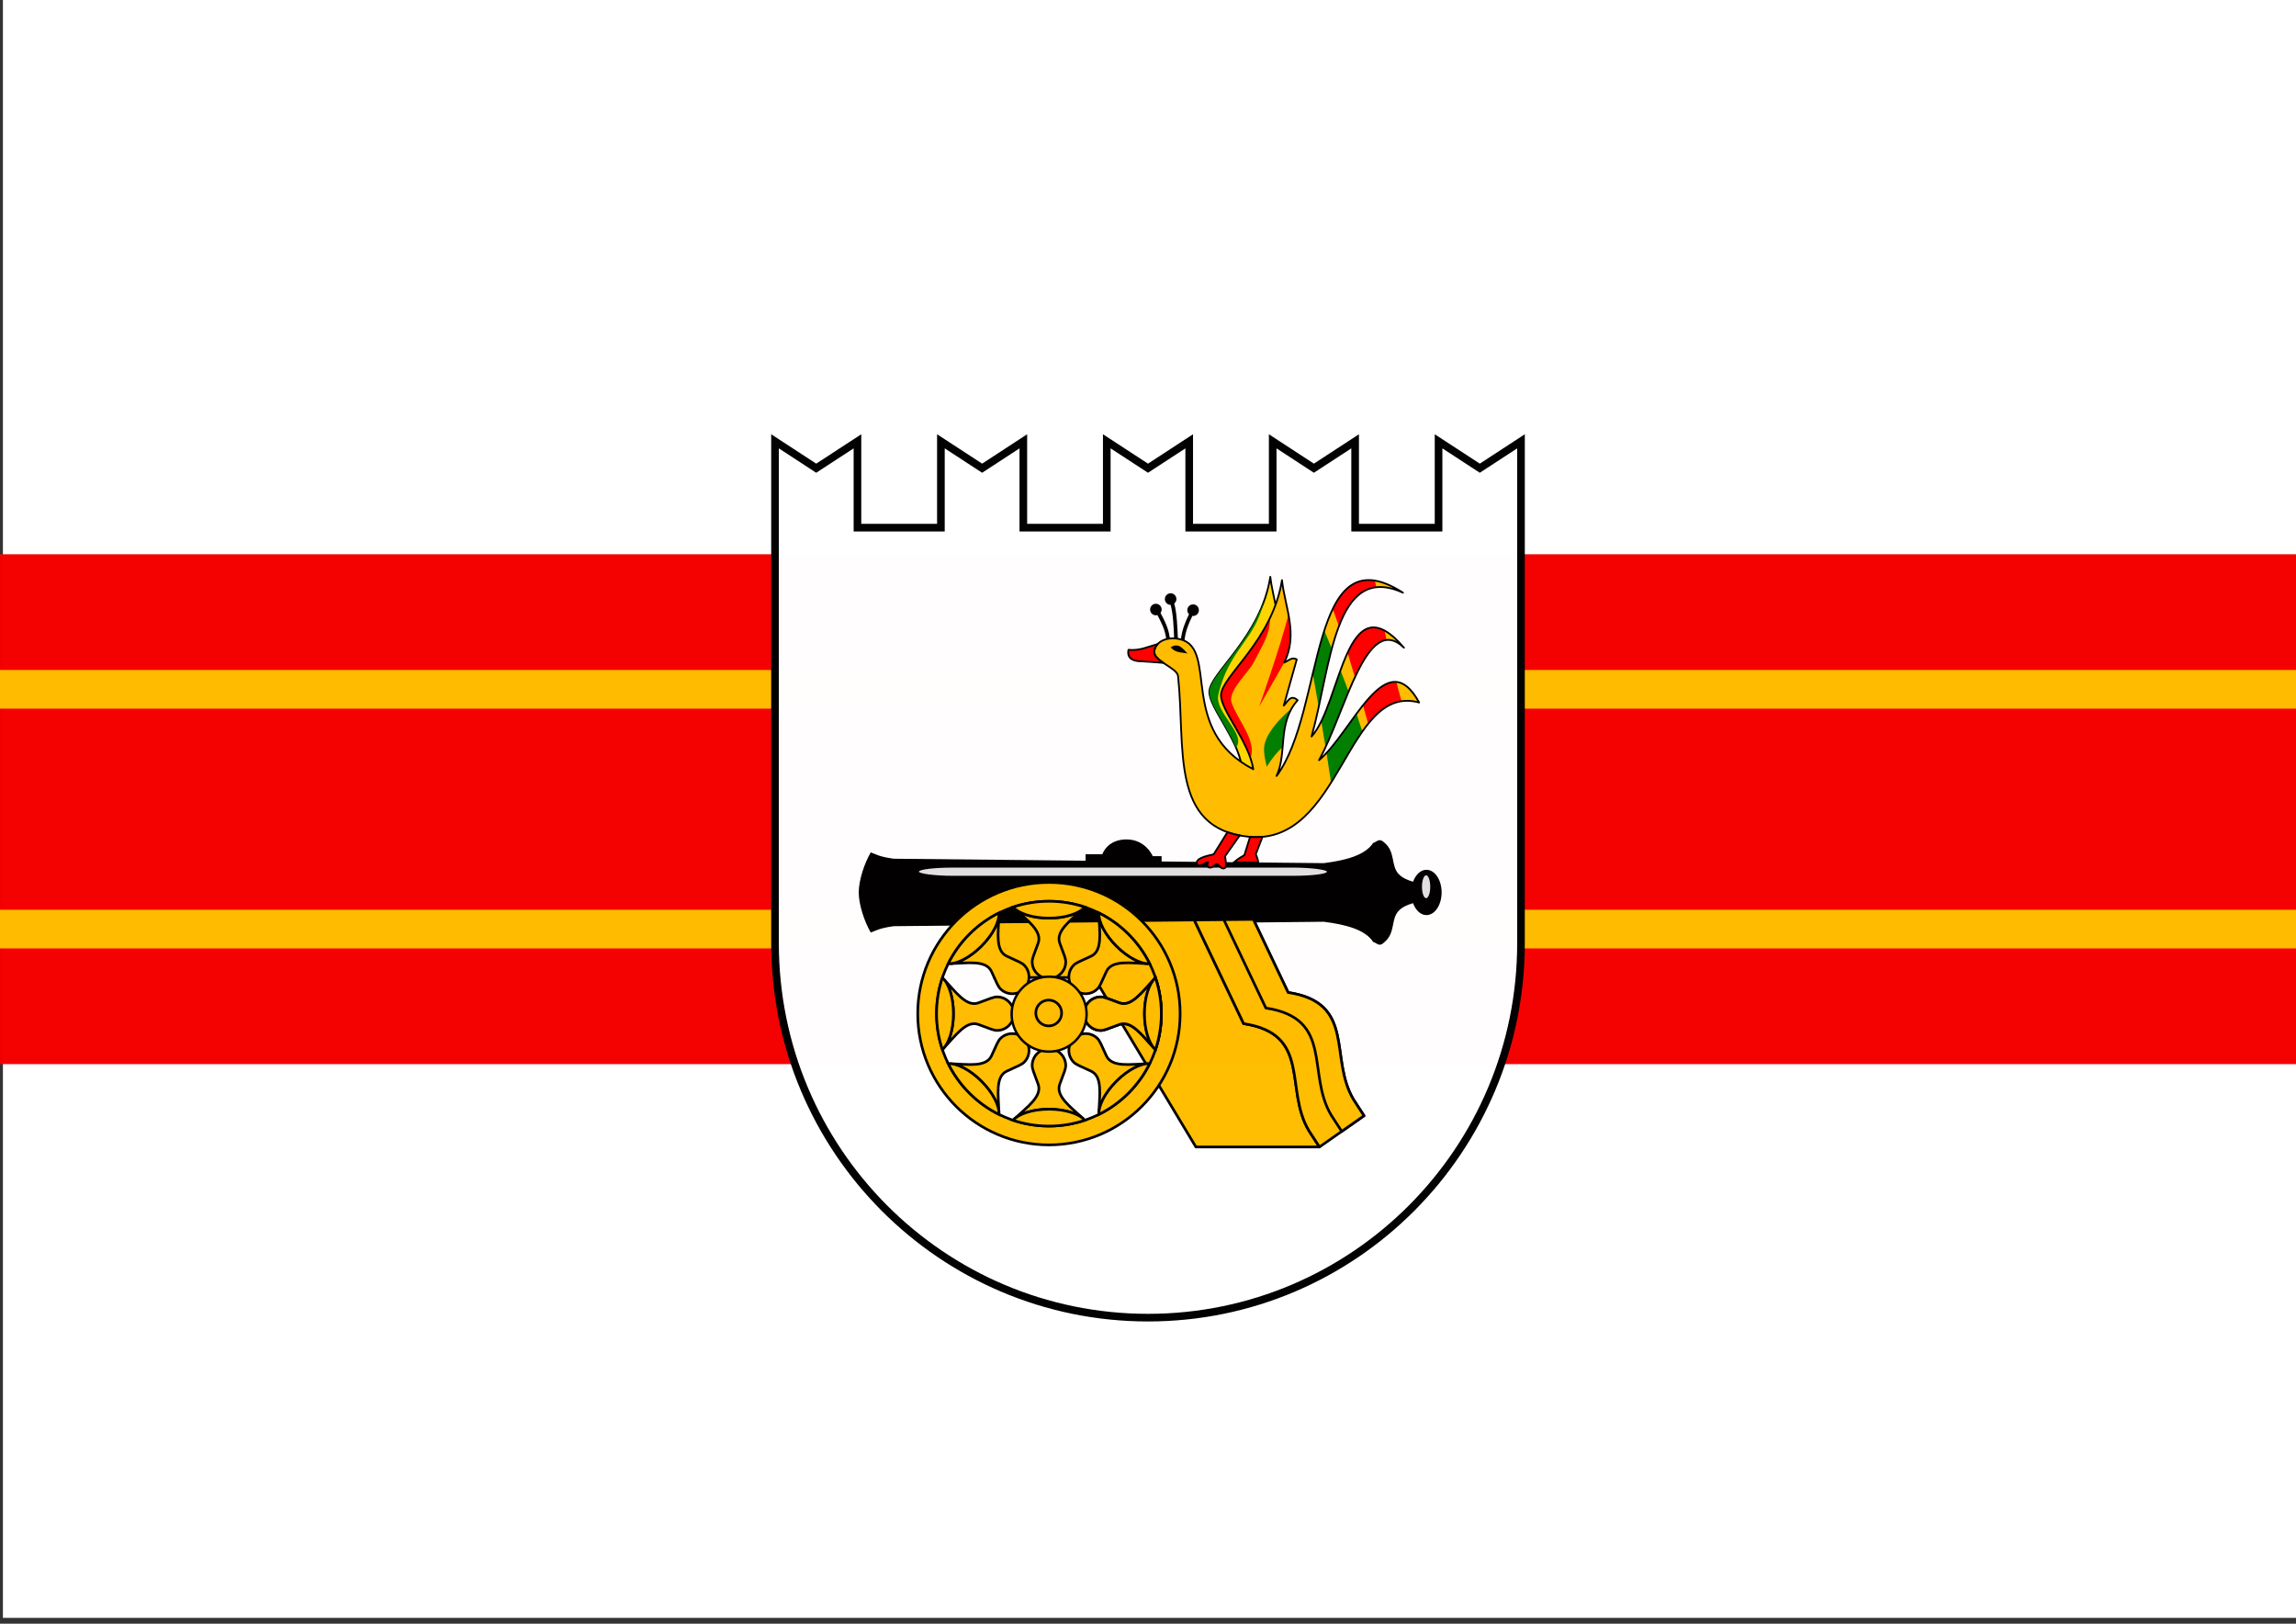 <?xml version="1.0" encoding="UTF-8" standalone="no"?>
<!-- Created with Inkscape (http://www.inkscape.org/) -->

<svg
   xmlns:dc="http://purl.org/dc/elements/1.1/"
   xmlns:cc="http://creativecommons.org/ns#"
   xmlns:rdf="http://www.w3.org/1999/02/22-rdf-syntax-ns#"
   xmlns:svg="http://www.w3.org/2000/svg"
   xmlns="http://www.w3.org/2000/svg"
   xmlns:sodipodi="http://sodipodi.sourceforge.net/DTD/sodipodi-0.dtd"
   xmlns:inkscape="http://www.inkscape.org/namespaces/inkscape"
   width="297mm"
   height="210mm"
   viewBox="0 0 297 210"
   version="1.1"
   id="svg4524"
   inkscape:version="0.92.3 (2405546, 2018-03-11)"
   sodipodi:docname="drawing.svg"
   inkscape:export-filename="G:\ССОЭ\флаги\символика\drawing.png"
   inkscape:export-xdpi="96"
   inkscape:export-ydpi="96">
  <rect x="0" y="0" width="297" height="210" fill="#333333" stroke="none"/>
  <defs
     id="defs4518" />
  <sodipodi:namedview
     id="base"
     pagecolor="#ffffff"
     bordercolor="#666666"
     borderopacity="1.0"
     inkscape:pageopacity="0.0"
     inkscape:pageshadow="2"
     inkscape:zoom="0.7"
     inkscape:cx="399.46351"
     inkscape:cy="539.06787"
     inkscape:document-units="mm"
     inkscape:current-layer="layer3"
     showgrid="false"
     inkscape:window-width="1920"
     inkscape:window-height="1017"
     inkscape:window-x="1912"
     inkscape:window-y="-8"
     inkscape:window-maximized="1" />
  <g
     inkscape:groupmode="layer"
     id="layer3"
     inkscape:label="Фон белый">
    <rect
       style="fill:#ffffff;fill-opacity:1;stroke:none;stroke-width:4.513;stroke-miterlimit:4;stroke-dasharray:none;stroke-opacity:1"
       id="rect1512"
       width="296.711"
       height="209.399"
       x="0.378"
       y="-0.155" />
  </g>
  <g
     inkscape:groupmode="layer"
     id="layer5"
     inkscape:label="Фон">
    <rect
       style="opacity:0.99;fill:#f40000;fill-opacity:1;stroke:none;stroke-width:0.329;stroke-miterlimit:4;stroke-dasharray:none;stroke-opacity:1"
       id="rect5075"
       width="297.845"
       height="65.943"
       x="-0.321"
       y="71.685" />
  </g>
  <g
     inkscape:groupmode="layer"
     id="layer6"
     inkscape:label="Фон 2">
    <rect
       style="opacity:0.99;fill:none;fill-opacity:1;stroke:#ffbd00;stroke-width:5;stroke-miterlimit:4;stroke-dasharray:none;stroke-opacity:1"
       id="rect5075-6"
       width="326.416"
       height="31.013"
       x="-14.606"
       y="89.149" />
  </g>
  <g
     inkscape:groupmode="layer"
     id="layer2"
     inkscape:label="Layer 2">
    <g
       inkscape:label="Герб"
       inkscape:groupmode="layer"
       id="layer1"
       transform="translate(0,-87)"
       style="display:inline;opacity:0.99">
      <path
         inkscape:connector-curvature="0"
         id="path3428"
         style="fill:#ffffff;stroke-width:1;stroke-miterlimit:4;stroke-dasharray:none"
         d="m 100.253,144.076 v 11.166 53.748 c 0,26.747 21.602,48.427 48.248,48.427 26.646,0 48.248,-21.681 48.248,-48.427 v -53.748 -11.166 l -5.328,3.478 -5.335,-3.478 v 11.166 h -10.793 v -11.166 l -5.335,3.478 -5.328,-3.478 v 11.166 h -10.8 v -11.166 l -5.328,3.478 -5.335,-3.478 v 11.166 H 132.373 v -11.166 l -5.328,3.478 -5.335,-3.478 v 11.166 h -10.793 v -11.166 l -5.335,3.478 z" />
      <path
         inkscape:connector-curvature="0"
         id="path3430"
         style="fill:none;stroke:#000000;stroke-width:0.988;stroke-miterlimit:4;stroke-dasharray:none;stroke-opacity:1"
         d="m 100.253,144.076 v 11.166 53.748 c 0,26.747 21.602,48.427 48.248,48.427 26.646,0 48.248,-21.681 48.248,-48.427 v -53.748 -11.166 l -5.328,3.478 -5.335,-3.478 v 11.166 h -10.793 v -11.166 l -5.335,3.478 -5.328,-3.478 v 11.166 h -10.8 v -11.166 l -5.328,3.478 -5.335,-3.478 v 11.166 H 132.373 v -11.166 l -5.328,3.478 -5.335,-3.478 v 11.166 h -10.793 v -11.166 l -5.335,3.478 z" />
      <path
         inkscape:connector-curvature="0"
         id="path3432"
         d="m 145.712,195.565 c -2.515,0 -3.119,1.922 -3.119,1.922 h -2.166 v 0.832 l -24.834,-0.258 c -1.913,-0.273 -2.18,-0.544 -2.955,-0.818 -0.832,1.414 -1.556,3.62 -1.556,5.178 0,1.557 0.724,3.771 1.556,5.185 0.775,-0.273 1.041,-0.544 2.955,-0.818 l 55.649,-0.574 c 2.883,0.373 5.348,1.017 6.39,2.618 0.465,0.08 0.737,0.746 1.477,0 1.414,-1.203 0.794,-2.932 1.8,-4.016 0.462,-0.498 1.131,-0.791 1.879,-1.004 0.332,0.917 0.98,1.542 1.728,1.542 1.086,0 1.965,-1.315 1.965,-2.933 0,-1.618 -0.879,-2.926 -1.965,-2.926 -0.749,0 -1.396,0.625 -1.728,1.542 -0.748,-0.215 -1.417,-0.513 -1.879,-1.011 -1.006,-1.084 -0.386,-2.813 -1.8,-4.016 -0.278,-0.28 -0.494,-0.356 -0.674,-0.344 -0.301,0.02 -0.513,0.294 -0.803,0.344 -1.042,1.6 -3.506,2.252 -6.39,2.625 l -20.983,-0.215 v -0.688 h -1.147 c 0,0 -0.884,-2.166 -3.399,-2.166 z"
         style="stroke-width:0.229" />
      <path
         inkscape:connector-curvature="0"
         id="path3434"
         style="opacity:0.881;fill:#ffffff;stroke-width:0.229"
         d="m 185.008,201.75 a 0.533,1.475 0 0 1 -1.065,0 0.533,1.475 0 1 1 1.065,0 z" />
      <rect
         id="rect3436"
         y="199.209"
         x="118.869"
         width="52.78"
         style="opacity:0.881;fill:#ffffff;stroke-width:0.229"
         ry="0.533"
         rx="4.426"
         height="1.065" />
      <g
         id="g3438"
         style="fill:#ffbd00;fill-opacity:1;stroke:#000000;stroke-width:1.5"
         transform="matrix(0.229,0,0,0.229,60.761,14.592)">
        <path
           inkscape:connector-curvature="0"
           id="path3440"
           style="fill:#ffbd00;fill-opacity:1;stroke:#000000;stroke-width:1.5;stroke-linejoin:round"
           d="m 409.219,835.781 -113,1.156 V 868.25 h 56.469 l 57.5,95.719 H 480 l -5.906,-9.094 c -14.105,-23.428 1.751,-54.694 -36.938,-60.562 l -27.875,-58.531 z" />
        <path
           inkscape:connector-curvature="0"
           id="path3442"
           style="fill:#ffbd00;fill-opacity:1;stroke:#000000;stroke-width:1.5;stroke-linejoin:round"
           d="m 442.656,835.438 -33.375,0.344 27.875,58.531 c 38.689,5.869 22.832,37.134 36.938,60.562 L 480,963.969 505.156,946.344 499.25,937.25 c -14.105,-23.428 1.72,-54.663 -36.969,-60.531 z" />
        <path
           inkscape:connector-curvature="0"
           id="path3444"
           style="fill:#ffbd00;fill-opacity:1;stroke:#000000;stroke-width:1.5;stroke-linejoin:round"
           d="m 442.656,835.438 -16.688,0.156 23.75,49.906 c 38.689,5.869 22.832,37.134 36.938,60.562 l 5.906,9.094 12.594,-8.812 L 499.25,937.25 c -14.105,-23.428 1.72,-54.663 -36.969,-60.531 z" />
      </g>
      <g
         id="g3446"
         transform="matrix(0.229,0,0,0.229,67.518,15.183)"
         style="fill:#ffbd00;fill-opacity:1">
        <path
           inkscape:connector-curvature="0"
           id="path3448"
           style="fill:#ffbd00;fill-opacity:1;stroke:#000000;stroke-width:1.5"
           d="m 297.688,812 c -40.928,0 -74.125,33.197 -74.125,74.125 0,40.928 33.197,74.094 74.125,74.094 40.928,0 74.094,-33.166 74.094,-74.094 0,-40.928 -33.166,-74.125 -74.094,-74.125 z m 0,10.625 c 35.068,0 63.5,28.432 63.5,63.5 0,35.068 -28.432,63.469 -63.5,63.469 -35.068,0 -63.5,-28.401 -63.5,-63.469 0,-35.068 28.432,-63.5 63.5,-63.5 z" />
        <path
           inkscape:connector-curvature="0"
           id="path3450"
           style="fill:#ffbd00;fill-opacity:1;stroke:#000000;stroke-width:1.5"
           d="m 278.219,826.719 c 7.234,6.729 15.885,12.82 13.344,19.625 -2.573,6.891 -3.348,8.644 -3.348,10.5 0,5.231 4.348,9.469 9.458,9.469 5.109,0 9.489,-4.237 9.489,-9.469 0,-1.856 -0.775,-3.609 -3.348,-10.5 -2.541,-6.805 6.11,-12.896 13.344,-19.625 -3.663,3.221 -10.997,5.438 -19.469,5.438 -8.472,0 -15.806,-2.217 -19.469,-5.438 z" />
        <path
           inkscape:connector-curvature="0"
           id="path3452"
           style="fill:#ffbd00;fill-opacity:1;stroke:#000000;stroke-width:1.5"
           d="m 297.688,822.625 c -7.094,0 -13.911,1.166 -20.281,3.312 3.308,3.643 11.137,6.219 20.281,6.219 9.156,0 16.981,-2.568 20.281,-6.219 -6.37,-2.146 -13.188,-3.312 -20.281,-3.312 z" />
        <path
           inkscape:connector-curvature="0"
           id="path3454"
           style="fill:#ffbd00;fill-opacity:1;stroke:#000000;stroke-width:1.5"
           d="m 357.065,866.65 c -6.729,7.234 -12.82,15.885 -19.625,13.344 -6.891,-2.573 -8.644,-3.348 -10.5,-3.348 -5.231,0 -9.469,4.348 -9.469,9.458 0,5.109 4.237,9.489 9.469,9.489 1.856,0 3.609,-0.775 10.5,-3.348 6.805,-2.541 12.896,6.11 19.625,13.344 -3.221,-3.663 -5.438,-10.997 -5.438,-19.469 0,-8.472 2.217,-15.806 5.438,-19.469 z" />
        <path
           inkscape:connector-curvature="0"
           id="path3456"
           style="fill:#ffbd00;fill-opacity:1;stroke:#000000;stroke-width:1.5"
           d="m 361.159,886.118 c 0,-7.094 -1.166,-13.911 -3.312,-20.281 -3.643,3.308 -6.219,11.137 -6.219,20.281 0,9.156 2.568,16.981 6.219,20.281 2.146,-6.37 3.312,-13.188 3.312,-20.281 z" />
        <path
           inkscape:connector-curvature="0"
           id="path3458"
           style="fill:#ffbd00;fill-opacity:1;stroke:#000000;stroke-width:1.5"
           d="m 278.212,945.503 c 7.234,-6.729 15.885,-12.82 13.344,-19.625 -2.573,-6.891 -3.348,-8.644 -3.348,-10.5 0,-5.231 4.348,-9.469 9.458,-9.469 5.109,0 9.489,4.237 9.489,9.469 0,1.856 -0.775,3.609 -3.348,10.5 -2.541,6.805 6.11,12.896 13.344,19.625 -3.663,-3.221 -10.997,-5.438 -19.469,-5.438 -8.472,0 -15.806,2.217 -19.469,5.438 z" />
        <path
           inkscape:connector-curvature="0"
           id="path3460"
           style="fill:#ffbd00;fill-opacity:1;stroke:#000000;stroke-width:1.5"
           d="m 297.681,949.597 c -7.094,0 -13.911,-1.166 -20.281,-3.312 3.308,-3.643 11.137,-6.219 20.281,-6.219 9.156,0 16.981,2.568 20.281,6.219 -6.37,2.146 -13.188,3.312 -20.281,3.312 z" />
        <path
           inkscape:connector-curvature="0"
           id="path3462"
           style="fill:#ffbd00;fill-opacity:1;stroke:#000000;stroke-width:1.5"
           d="m 357.065,866.65 c -6.729,7.234 -12.82,15.885 -19.625,13.344 -6.891,-2.573 -8.644,-3.348 -10.5,-3.348 -5.231,0 -9.469,4.348 -9.469,9.458 0,5.109 4.237,9.489 9.469,9.489 1.856,0 3.609,-0.775 10.5,-3.348 6.805,-2.541 12.896,6.11 19.625,13.344 -3.221,-3.663 -5.438,-10.997 -5.438,-19.469 0,-8.472 2.217,-15.806 5.438,-19.469 z" />
        <path
           inkscape:connector-curvature="0"
           id="path3464"
           style="fill:#ffbd00;fill-opacity:1;stroke:#000000;stroke-width:1.5"
           d="m 361.159,886.118 c 0,-7.094 -1.166,-13.911 -3.312,-20.281 -3.643,3.308 -6.219,11.137 -6.219,20.281 0,9.156 2.568,16.981 6.219,20.281 2.146,-6.37 3.312,-13.188 3.312,-20.281 z" />
        <path
           inkscape:connector-curvature="0"
           id="path3466"
           style="fill:#ffbd00;fill-opacity:1;stroke:#000000;stroke-width:1.5"
           d="m 238.285,905.572 c 6.729,-7.234 12.82,-15.885 19.625,-13.344 6.891,2.573 8.644,3.348 10.5,3.348 5.231,0 9.469,-4.348 9.469,-9.458 0,-5.109 -4.237,-9.489 -9.469,-9.489 -1.856,0 -3.609,0.775 -10.5,3.348 -6.805,2.541 -12.896,-6.11 -19.625,-13.344 3.221,3.663 5.438,10.997 5.438,19.469 0,8.472 -2.217,15.806 -5.438,19.469 z" />
        <path
           inkscape:connector-curvature="0"
           id="path3468"
           style="fill:#ffbd00;fill-opacity:1;stroke:#000000;stroke-width:1.5"
           d="m 234.191,886.103 c 0,7.094 1.166,13.911 3.312,20.281 3.643,-3.308 6.219,-11.137 6.219,-20.281 0,-9.156 -2.568,-16.981 -6.219,-20.281 -2.146,6.37 -3.312,13.188 -3.312,20.281 z" />
        <path
           inkscape:connector-curvature="0"
           id="path3470"
           style="fill:#ffbd00;fill-opacity:1;stroke:#000000;stroke-width:1.5"
           d="m 241.921,857.872 c 9.873,-0.357 20.297,-2.167 23.312,4.442 3.053,6.692 3.745,8.48 5.057,9.792 3.699,3.699 9.77,3.621 13.383,0.008 3.613,-3.613 3.713,-9.706 0.014,-13.405 -1.312,-1.312 -3.1,-2.004 -9.792,-5.057 -6.609,-3.015 -4.798,-13.439 -4.442,-23.312 -0.313,4.868 -3.931,11.621 -9.922,17.611 -5.99,5.99 -12.744,9.609 -17.611,9.922 z" />
        <path
           inkscape:connector-curvature="0"
           id="path3472"
           style="fill:#ffbd00;fill-opacity:1;stroke:#000000;stroke-width:1.5"
           d="m 252.793,841.211 c -5.016,5.016 -9.012,10.661 -11.999,16.683 4.916,0.237 12.273,-3.478 18.738,-9.944 6.474,-6.474 10.191,-13.823 9.944,-18.738 -6.022,2.987 -11.667,6.983 -16.683,11.999 z" />
        <path
           inkscape:connector-curvature="0"
           id="path3474"
           style="fill:#ffbd00;fill-opacity:1;stroke:#000000;stroke-width:1.5"
           d="m 353.436,857.872 c -9.873,-0.357 -20.297,-2.167 -23.312,4.442 -3.053,6.692 -3.745,8.48 -5.057,9.792 -3.699,3.699 -9.77,3.621 -13.383,0.008 -3.613,-3.613 -3.713,-9.706 -0.014,-13.405 1.312,-1.312 3.1,-2.004 9.792,-5.057 6.609,-3.015 4.798,-13.439 4.442,-23.312 0.313,4.868 3.931,11.621 9.922,17.611 5.99,5.99 12.744,9.609 17.611,9.922 z" />
        <path
           inkscape:connector-curvature="0"
           id="path3476"
           style="fill:#ffbd00;fill-opacity:1;stroke:#000000;stroke-width:1.5"
           d="m 342.565,841.211 c 5.016,5.016 9.012,10.661 11.999,16.683 -4.916,0.237 -12.273,-3.478 -18.738,-9.944 -6.474,-6.474 -10.191,-13.823 -9.944,-18.738 6.022,2.987 11.667,6.983 16.683,11.999 z" />
        <path
           inkscape:connector-curvature="0"
           id="path3478"
           style="fill:#ffbd00;fill-opacity:1;stroke:#000000;stroke-width:1.5"
           d="m 241.921,914.347 c 9.873,0.357 20.297,2.167 23.312,-4.442 3.053,-6.692 3.745,-8.48 5.057,-9.792 3.699,-3.699 9.77,-3.621 13.383,-0.008 3.613,3.613 3.713,9.706 0.014,13.405 -1.312,1.312 -3.1,2.004 -9.792,5.057 -6.609,3.015 -4.798,13.439 -4.442,23.312 -0.313,-4.868 -3.931,-11.621 -9.922,-17.611 -5.99,-5.99 -12.744,-9.609 -17.611,-9.922 z" />
        <path
           inkscape:connector-curvature="0"
           id="path3480"
           style="fill:#ffbd00;fill-opacity:1;stroke:#000000;stroke-width:1.5"
           d="m 252.793,931.008 c -5.016,-5.016 -9.012,-10.661 -11.999,-16.683 4.916,-0.237 12.273,3.478 18.738,9.944 6.474,6.474 10.191,13.823 9.944,18.738 -6.022,-2.987 -11.667,-6.983 -16.683,-11.999 z" />
        <path
           inkscape:connector-curvature="0"
           id="path3482"
           style="fill:#ffbd00;fill-opacity:1;stroke:#000000;stroke-width:1.5"
           d="m 353.436,914.347 c -9.873,0.357 -20.297,2.167 -23.312,-4.442 -3.053,-6.692 -3.745,-8.48 -5.057,-9.792 -3.699,-3.699 -9.77,-3.621 -13.383,-0.008 -3.613,3.613 -3.713,9.706 -0.014,13.405 1.312,1.312 3.1,2.004 9.792,5.057 6.609,3.015 4.798,13.439 4.442,23.312 0.313,-4.868 3.931,-11.621 9.922,-17.611 5.99,-5.99 12.744,-9.609 17.611,-9.922 z" />
        <path
           inkscape:connector-curvature="0"
           id="path3484"
           style="fill:#ffbd00;fill-opacity:1;stroke:#000000;stroke-width:1.5"
           d="m 342.565,931.008 c 5.016,-5.016 9.012,-10.661 11.999,-16.683 -4.916,-0.237 -12.273,3.478 -18.738,9.944 -6.474,6.474 -10.191,13.823 -9.944,18.738 6.022,-2.987 11.667,-6.983 16.683,-11.999 z" />
        <path
           inkscape:connector-curvature="0"
           id="path3486"
           transform="matrix(0.41,0,0,0.41,175.723,523.081)"
           style="fill:#ffbd00;fill-opacity:1;stroke:#000000;stroke-width:3.29"
           d="m 349.286,886.112 a 51.607,51.607 0 1 1 -103.214,0 51.607,51.607 0 1 1 103.214,0 z" />
        <path
           inkscape:connector-curvature="0"
           id="path3488"
           transform="matrix(0.141,0,0,0.141,255.579,760.793)"
           style="fill:#ffbd00;fill-opacity:1;stroke:#000000;stroke-width:10.606"
           d="m 349.286,886.112 a 51.607,51.607 0 1 1 -103.214,0 51.607,51.607 0 1 1 103.214,0 z" />
      </g>
      <path
         inkscape:connector-curvature="0"
         id="path3490"
         style="fill:#ffd700;stroke:#000000;stroke-width:0.229;stroke-linejoin:round"
         d="m 164.322,161.599 c -1.208,7.782 -7.793,12.409 -7.881,14.837 -0.072,1.982 3.611,5.996 4.174,9.617 l 3.012,0.868 0.488,-1.527 c 0.582,-2.726 0.004,-5.776 2.237,-8.261 -0.921,-0.816 -1.278,0.19 -1.793,0.696 l 1.678,-5.974 c -0.626,-0.374 -1.094,0.19 -1.621,0.409 1.838,-3.675 0.096,-7.128 -0.294,-10.664 z" />
      <path
         inkscape:connector-curvature="0"
         id="path3492"
         style="fill:#008000;stroke-width:0.229"
         d="m 163.468,164.865 c -2.167,5.842 -6.953,9.508 -7.028,11.574 -0.056,1.552 2.187,4.343 3.435,7.221 l 0.014,0.021 c 1.375,-1.785 -2.82,-4.523 -2.288,-6.841 1.327,-5.785 4.768,-7.089 5.866,-11.976 z" />
      <path
         inkscape:connector-curvature="0"
         id="path3494"
         style="fill:#ffbd00;fill-opacity:1;stroke-width:0.229"
         d="m 162.12,186.487 c -0.563,-3.621 -4.244,-7.638 -4.173,-9.62 0.088,-2.428 6.674,-7.054 7.882,-14.836 0.39,3.536 2.128,6.988 0.29,10.663 0.527,-0.218 0.997,-0.78 1.623,-0.406 l -1.681,5.969 c 0.515,-0.506 0.875,-1.512 1.797,-0.695 -2.662,2.962 -1.321,6.735 -2.724,9.794 6.32,-8.499 4.034,-31.634 16.343,-23.703 -8.908,-4.05 -9.302,9.622 -11.822,18.603 3.868,-4.238 4.367,-20.359 11.953,-11.486 -4.855,-4.702 -7.508,8.206 -10.982,14.547 4.316,-3.608 8.633,-15.338 12.949,-7.458 -9.458,-2.592 -10.023,18.54 -22.027,17.362 -10.326,-1.013 -8.162,-11.628 -9.163,-20.789 -0.118,-1.075 -3.265,-1.944 -3.071,-3.245 0.186,-1.251 1.725,-1.911 3.361,-1.507 5.008,1.238 -0.373,11.759 9.446,16.806 z" />
      <path
         inkscape:connector-curvature="0"
         id="path3496"
         style="fill:#ff0000;stroke:#000000;stroke-width:0.229;stroke-linejoin:round"
         d="m 149.756,170.294 c -1.221,0.335 -2.346,0.905 -3.779,0.746 -0.265,1.247 0.841,1.45 1.42,1.477 0.882,0.041 1.935,0.119 3.091,0.215 -0.679,-0.466 -1.263,-0.96 -1.176,-1.542 0.052,-0.347 0.211,-0.65 0.445,-0.896 z" />
      <path
         inkscape:connector-curvature="0"
         id="path3498"
         d="m 151.426,170.729 c 1.033,-0.677 1.579,0.166 2.192,0.799 -0.731,-0.19 -1.462,-0.019 -2.192,-0.799 z"
         style="stroke-width:0.229" />
      <path
         inkscape:connector-curvature="0"
         id="path3500"
         style="font-family:Sans;stroke-width:0.229"
         d="m 151.427,163.732 c -0.413,0 -0.746,0.333 -0.746,0.746 0,0.413 0.333,0.753 0.746,0.753 0.16,0.575 0.273,1.356 0.337,2.166 0.059,0.758 0.089,1.496 0.115,2.173 0.16,0.007 0.322,0.022 0.488,0.05 -0.028,-0.69 -0.059,-1.459 -0.122,-2.259 -0.066,-0.842 -0.163,-1.658 -0.351,-2.302 0.17,-0.137 0.28,-0.346 0.28,-0.581 0,-0.413 -0.333,-0.746 -0.746,-0.746 z m -1.908,1.355 c -0.413,0 -0.746,0.333 -0.746,0.746 0,0.413 0.333,0.746 0.746,0.746 0.07,0 0.137,-0.011 0.201,-0.029 0.531,1.017 0.995,1.888 1.14,3.119 0.151,-0.04 0.309,-0.068 0.473,-0.086 -0.163,-1.329 -0.673,-2.279 -1.212,-3.313 0.091,-0.124 0.143,-0.272 0.143,-0.437 0,-0.413 -0.333,-0.746 -0.746,-0.746 z m 4.819,0.079 c -0.413,0 -0.753,0.333 -0.753,0.746 0,0.207 0.087,0.395 0.222,0.531 -0.486,0.979 -0.903,2.019 -1.054,3.256 0.166,0.045 0.316,0.106 0.459,0.172 0.13,-1.212 0.543,-2.235 1.033,-3.22 0.031,0.004 0.061,0.014 0.093,0.014 0.413,0 0.746,-0.34 0.746,-0.753 0,-0.413 -0.333,-0.746 -0.746,-0.746 z" />
      <path
         inkscape:connector-curvature="0"
         id="path3502"
         style="fill:#ff0000;stroke-width:0.229"
         d="m 177.086,162.025 c -2.132,-0.024 -3.578,1.442 -4.683,3.722 0.264,0.725 0.532,1.479 0.796,2.259 1.069,-2.794 2.522,-4.797 4.819,-5.056 -0.052,-0.289 -0.11,-0.582 -0.158,-0.853 -0.267,-0.044 -0.526,-0.069 -0.774,-0.072 z m 0.452,6.124 c -1.361,0.081 -2.361,1.43 -3.22,3.284 0.325,1.04 0.634,2.094 0.947,3.148 1.234,-2.638 2.552,-4.632 4.095,-4.805 -0.088,-0.409 -0.167,-0.81 -0.251,-1.212 -0.574,-0.314 -1.093,-0.444 -1.571,-0.416 z m 2.797,7.042 c -1.341,0.06 -2.682,1.343 -4.023,3.019 0.23,0.818 0.454,1.623 0.667,2.402 1.251,-1.557 2.627,-2.67 4.317,-2.919 -0.23,-0.806 -0.449,-1.644 -0.667,-2.496 -0.098,-0.009 -0.196,-0.011 -0.294,-0.007 z" />
      <path
         inkscape:connector-curvature="0"
         id="path3504"
         style="fill:#008000;stroke-width:0.229"
         d="m 171.306,168.572 c -0.548,1.695 -1.023,3.594 -1.492,5.551 0.255,1.393 0.512,2.837 0.767,4.288 0.549,-2.523 1.062,-5.152 1.7,-7.515 -0.338,-0.82 -0.67,-1.61 -0.975,-2.323 z m 2.094,5.113 c -0.82,2.241 -1.566,4.734 -2.488,6.612 0.194,1.129 0.381,2.246 0.559,3.335 1.02,-2.202 1.985,-4.815 2.983,-7.186 -0.35,-0.946 -0.701,-1.861 -1.054,-2.761 z m 2.072,5.622 c -1.294,1.74 -2.586,3.679 -3.88,5.077 0.218,1.352 0.417,2.646 0.588,3.837 1.419,-2.25 2.673,-4.66 4.045,-6.612 -0.24,-0.764 -0.49,-1.533 -0.753,-2.302 z" />
      <path
         inkscape:connector-curvature="0"
         id="path3506"
         style="fill:#ff0000;stroke-width:0.229"
         d="m 166.673,166.507 c -1.202,4.632 -3.801,11.897 -3.801,11.897 l 3.249,-5.708 0.337,-0.796 c 0.679,-1.837 0.542,-3.619 0.215,-5.393 z" />
      <path
         inkscape:connector-curvature="0"
         id="path3508"
         style="fill:#008000;stroke-width:0.229"
         d="m 167.068,178.648 c -0.044,0.035 -3.118,2.486 -3.521,4.769 -0.181,1.023 0.323,2.739 0.323,2.739 0.594,-0.985 1.284,-1.826 2.051,-2.553 0.144,-1.682 0.249,-3.398 1.147,-4.955 z" />
      <path
         inkscape:connector-curvature="0"
         id="path3510"
         style="fill:#ff0000;stroke-width:0.229"
         d="m 164.278,166.923 c -2.352,4.905 -6.264,8.079 -6.332,9.947 -0.062,1.72 2.701,4.972 3.801,8.168 0.019,-0.033 0.042,-0.07 0.057,-0.115 0.723,-2.17 -1.766,-4.882 -2.496,-7.071 -0.5,-1.501 2.229,-3.907 2.869,-5.185 1.012,-2.025 2.144,-3.585 2.101,-5.744 z" />
      <path
         inkscape:connector-curvature="0"
         id="path3512"
         style="fill:none;stroke:#000000;stroke-width:0.229;stroke-linejoin:round"
         d="m 162.12,186.487 c -0.563,-3.621 -4.244,-7.638 -4.173,-9.62 0.088,-2.428 6.674,-7.054 7.882,-14.836 0.39,3.536 2.128,6.988 0.29,10.663 0.527,-0.218 0.997,-0.78 1.623,-0.406 l -1.681,5.969 c 0.515,-0.506 0.875,-1.512 1.797,-0.695 -2.662,2.962 -1.321,6.735 -2.724,9.794 6.32,-8.499 4.034,-31.634 16.343,-23.703 -8.908,-4.05 -9.302,9.622 -11.822,18.603 3.868,-4.238 4.367,-20.359 11.953,-11.486 -4.855,-4.702 -7.508,8.206 -10.982,14.547 4.316,-3.608 8.633,-15.338 12.949,-7.458 -9.458,-2.592 -10.023,18.54 -22.027,17.362 -10.326,-1.013 -8.162,-11.628 -9.163,-20.789 -0.118,-1.075 -3.265,-1.944 -3.071,-3.245 0.186,-1.251 1.725,-1.911 3.361,-1.507 5.008,1.238 -0.373,11.759 9.446,16.806 z" />
      <path
         inkscape:connector-curvature="0"
         id="path3514"
         style="fill:#ff0000;stroke:#000000;stroke-width:0.229"
         d="m 163.31,195.228 c -0.512,0.047 -1.046,0.053 -1.606,0.007 l -0.739,2.367 c 0,0 -0.81,0.433 -1.348,0.911 l 3.141,0.036 c -0.006,-0.382 -0.316,-1.069 -0.316,-1.069 0,0 0.48,-1.237 0.868,-2.252 z" />
      <path
         inkscape:connector-curvature="0"
         id="path3516"
         style="fill:#ff0000;stroke:#000000;stroke-width:0.229"
         d="m 158.778,194.626 -1.778,2.861 c -1.117,0.236 -2.346,0.579 -2.173,1.19 0.195,0.686 1.038,-0.141 1.427,-0.172 -0.099,0.45 -0.149,0.662 0.273,0.703 0.282,0.027 0.481,-0.258 0.882,-0.48 0.364,0.193 0.601,0.863 1.104,0.48 0.185,-0.271 -0.05,-1.463 -0.05,-1.463 0,0 1.346,-1.892 1.9,-2.689 -0.571,-0.108 -1.099,-0.256 -1.585,-0.43 z" />
    </g>
  </g>
</svg>

